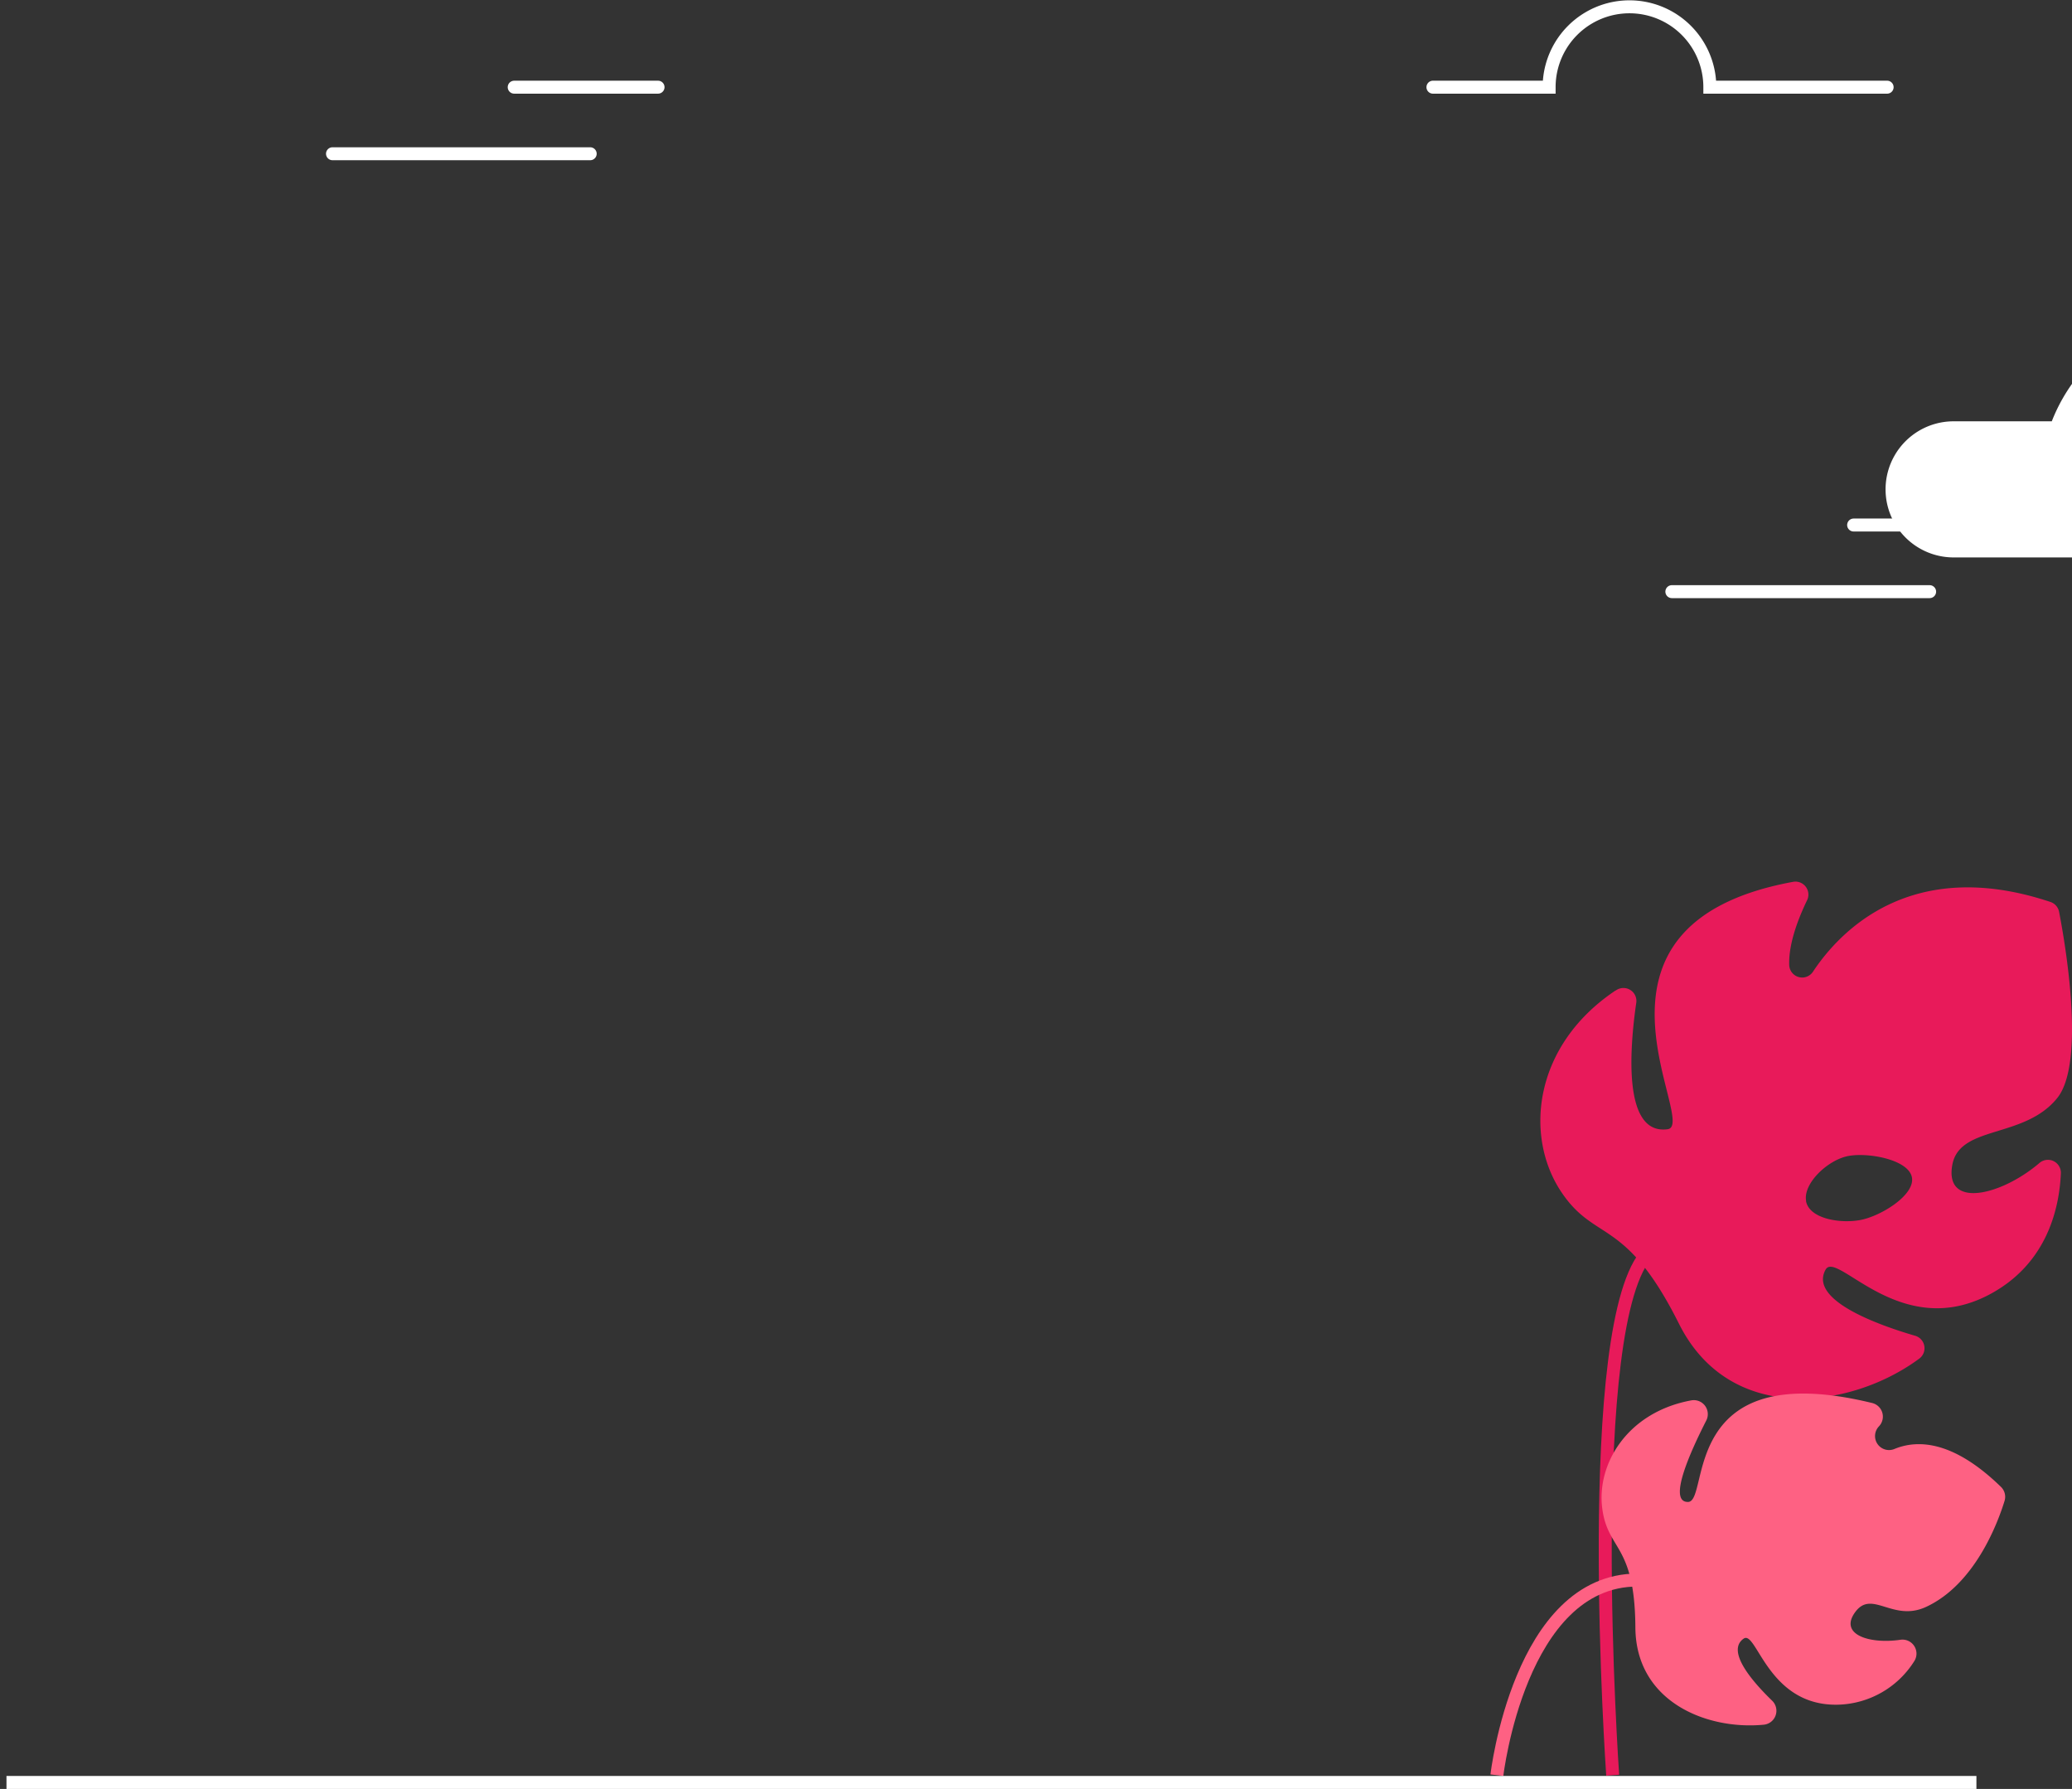<svg style="background-color: #000" xmlns="http://www.w3.org/2000/svg" xmlns:xlink="http://www.w3.org/1999/xlink" viewBox="0 0 319.75 276">
  <rect x="0" y="0" width="319.75" height="276" fill="#333333" stroke="none"/>
  <path d="M263.47,206.82a2,2,0,0,1,3.15,2c-1,7-2.07,20.33,4.85,19.4,4.94-.66-16.65-31.53,19.32-38.16a2,2,0,0,1,2.18,2.89c-1.32,2.74-2.83,6.61-2.73,9.9a2,2,0,0,0,3.71,1c4.1-6.15,15.1-17.86,36.59-10.7a2,2,0,0,1,1.35,1.54c0.93,4.8,4.13,23.24-.29,28.72-5.09,6.31-15,4.14-16.18,10.25-1.3,6.91,7.51,4.82,13.42-.22a2,2,0,0,1,3.32,1.64c-0.25,5.45-2.18,14-11.12,18.69-13.78,7.21-23.48-7-25.19-3.88-2.59,4.66,7.94,8.47,13.78,10.18a2,2,0,0,1,.61,3.59c-10.52,7.74-29.13,10.28-37-5.41-8.3-16.59-12.93-12.49-18.19-20.38-5.71-8.57-4.33-22.54,8.38-31.05m29.4,32.47c0.5,2.73,5.2,3.51,8.35,2.94s8.47-3.83,8-6.56-6.62-3.9-9.78-3.33-7.05,4.22-6.55,6.95" transform="translate(-14.13 -54)" fill="#e81a5a"/>
  <path d="M263,327.88s-4.91-70.27,5.54-80.72" transform="translate(-14.13 -54)" fill="none" stroke="#e81a5a" stroke-miterlimit="10" stroke-width="2"/>

  <g id="clouds" transform="translateX(200%)">
    <animate
      attributeType="CSS"
      attributeName="opacity"
      from="1"
      to="0"
      dur="0.5s"
      repeatCount="1"
      fill="freeze"
      begin="3s"
    />
    <line x1="51.31" y1="23.72" x2="91.08" y2="23.72" fill="none" stroke="#fff" stroke-linecap="round" stroke-miterlimit="10" stroke-width="2">
      <animateTransform
        attributeName="transform"
        type="translate"
        from="180 0"
        to="-40 0"
        dur="0.5s"
        repeatCount="1"
        fill="freeze"
      />
      <animateTransform
        attributeName="transform"
        type="translate"
        from="-40 0"
        to="-40 -50"
        dur="0.5s"
        repeatCount="1"
        fill="freeze"
        additive="sum"
        begin="3s"
      />
    </line>
    <path d="M85.22,67.45H57.86a12.4,12.4,0,1,0-24.8,0H15.13" transform="translate(206 -54)" fill="none" stroke="#fff" stroke-linecap="round" stroke-miterlimit="10" stroke-width="2">
      <animateTransform
        attributeName="transform"
        type="translate"
        from="206 -54"
        to="-14 -54"
        dur="0.5s"
        repeatCount="1"
        fill="freeze"
      />
      <animateTransform
        attributeName="transform"
        type="translate"
        from="-14 -54"
        to="-14 -64"
        dur="0.5s"
        repeatCount="1"
        fill="freeze"
        additive="sum"
        begin="3s"
      />
    </path>
    <line x1="79.35" y1="13.45" x2="101.55" y2="13.45" fill="none" stroke="#fff" stroke-linecap="round" stroke-miterlimit="10" stroke-width="2">
      <animateTransform
        attributeName="transform"
        type="translate"
        from="220 0"
        to="0 0"
        dur="0.5s"
        repeatCount="1"
        fill="freeze"
      />
      <animateTransform
        attributeName="transform"
        type="translate"
        from="-40 0"
        to="-40 -50"
        dur="0.5s"
        repeatCount="1"
        fill="freeze"
        additive="sum"
        begin="3s"
      />
    </line>
    <line x1="258" y1="91.28" x2="297.78" y2="91.28" fill="none" stroke="#fff" stroke-linecap="round" stroke-miterlimit="10" stroke-width="2">
      <animateTransform
        attributeName="transform"
        type="translate"
        from="220 0"
        to="0 0"
        dur="0.5s"
        repeatCount="1"
        fill="freeze"
      />
      <animateTransform
        attributeName="transform"
        type="translate"
        from="-40 0"
        to="-40 -50"
        dur="0.5s"
        repeatCount="1"
        fill="freeze"
        additive="sum"
        begin="3s"
      />
    </line>
    <line x1="286.05" y1="81" x2="308.25" y2="81" fill="none" stroke="#fff" stroke-linecap="round" stroke-miterlimit="10" stroke-width="2">
      <animateTransform
        attributeName="transform"
        type="translate"
        from="220 0"
        to="0 0"
        dur="0.5s"
        repeatCount="1"
        fill="freeze"
      />
      <animateTransform
        attributeName="transform"
        type="translate"
        from="-40 0"
        to="-40 -50"
        dur="0.5s"
        repeatCount="1"
        fill="freeze"
        additive="sum"
        begin="3s"
      />
    </line>
    <path d="M235.77,119H216.32a35.49,35.49,0,0,0-68-13.69A26.34,26.34,0,0,0,135.43,102a26.72,26.72,0,0,0-24.8,17H95.48a10.49,10.49,0,0,0,0,21h140.3a10.49,10.49,0,0,0,0-21" transform="translate(206 -54)" fill="#fff">
      <animateTransform
        attributeName="transform"
        type="translate"
        from="206 -54"
        to="-14 -54"
        dur="0.5s"
        repeatCount="1"
        fill="freeze"
      />
      <animateTransform
        attributeName="transform"
        type="translate"
        from="-14 -54"
        to="-14 -104"
        dur="0.5s"
        repeatCount="1"
        fill="freeze"
        additive="sum"
        begin="3s"
      />
    </path>
  </g>
  <g id="case" transform="scale(0.1) translate(-230 -275)">

    <animateTransform
      attributeName="transform"
      type="scale"
      values="0; 0.2; 0.4; 1"
      calcMode="paced"
      dur="3s"
      repeatCount="1"
      fill="freeze"
      begin="1s"
    />
    <animateTransform
      attributeName="transform"
      type="translate"
      from="-230 -275"
      to="-230 -275"
      dur="3s"
      repeatCount="1"
      fill="freeze"
      begin="1s"
      additive="sum"
    />
    <animateMotion
      dur="3s"
      begin="1s"
      path="M179,111c24.19-9.24,29.8-15.84,29.42-20.44C207.18,75.43,138.73,51.78,96,84c-2.93,2.21-31.66,24.52-29,54,3.54,39.18,59.83,61.15,75.7,67.35,53.65,20.94,94.43,8.79,101.78,27.18,2.89,7.25.78,19.69-21.48,42.47"
      fill="freeze"
    />
    <path d="M251.89,328.88a3.54,3.54,0,0,0,3.53-3.53v-5.07a3.53,3.53,0,1,0-7.06,0v5.07a3.55,3.55,0,0,0,3.53,3.53" transform="translate(0 -55)" fill="#a67ee5"/>
    <path d="M251.89,328.88a3.54,3.54,0,0,0,3.53-3.53v-5.07a3.53,3.53,0,1,0-7.06,0v5.07A3.55,3.55,0,0,0,251.89,328.88Z" transform="translate(0 -55)" fill="none" stroke="#fff" stroke-miterlimit="10" stroke-width="2"/>
    <path d="M176.35,328.88a3.54,3.54,0,0,0,3.53-3.53v-5.07a3.53,3.53,0,1,0-7.06,0v5.07a3.54,3.54,0,0,0,3.53,3.53" transform="translate(0 -55)" fill="#a67ee5"/>
    <path d="M176.35,328.88a3.54,3.54,0,0,0,3.53-3.53v-5.07a3.53,3.53,0,1,0-7.06,0v5.07A3.54,3.54,0,0,0,176.35,328.88Z" transform="translate(0 -55)" fill="none" stroke="#fff" stroke-miterlimit="10" stroke-width="2"/>
    <path d="M170.92,320.29h74.5a11.38,11.38,0,0,0,11.35-11.35V242.86a11.38,11.38,0,0,0-11.35-11.35h-74.5a11.38,11.38,0,0,0-11.35,11.35v66.08a11.38,11.38,0,0,0,11.35,11.35" transform="translate(0 -55)" fill="#a67ee5"/>
    <rect x="13.44" y="149.73" width="97.2" height="88.78" rx="11.35" ry="11.35" fill="none" stroke="#fff" stroke-miterlimit="10" stroke-width="2" transform="translate(146 27)"/>
    <path d="M199.26,219.15h32.4a4.09,4.09,0,0,1,4.08,4.08v16a1.19,1.19,0,0,1-1.19,1.19h-2.7a1.19,1.19,0,0,1-1.19-1.19V224.86a1.27,1.27,0,0,0-1.27-1.27H201.53a1.27,1.27,0,0,0-1.27,1.27v14.38a1.19,1.19,0,0,1-1.19,1.19h-2.7a1.19,1.19,0,0,1-1.19-1.19v-16a4.1,4.1,0,0,1,4.09-4.08" transform="translate(0 -55)" fill="#a67ee5"/>
    <path d="M199.26,219.15h32.4a4.09,4.09,0,0,1,4.08,4.08v16a1.19,1.19,0,0,1-1.19,1.19h-2.7a1.19,1.19,0,0,1-1.19-1.19V224.86a1.27,1.27,0,0,0-1.27-1.27H201.53a1.27,1.27,0,0,0-1.27,1.27v14.38a1.19,1.19,0,0,1-1.19,1.19h-2.7a1.19,1.19,0,0,1-1.19-1.19v-16A4.1,4.1,0,0,1,199.26,219.15Z" transform="translate(0 -55)" fill="none" stroke="#fff" stroke-miterlimit="10" stroke-width="2"/>
    <path d="M185.34,320.29h74.5a11.38,11.38,0,0,0,11.35-11.35V242.86a11.38,11.38,0,0,0-11.35-11.35h-74.5A11.38,11.38,0,0,0,174,242.86v66.08a11.39,11.39,0,0,0,11.35,11.35" transform="translate(0 -55)" fill="#a67ee5"/>
    <path d="M185.34,320.29h74.5a11.38,11.38,0,0,0,11.35-11.35V242.86a11.38,11.38,0,0,0-11.35-11.35h-74.5A11.38,11.38,0,0,0,174,242.86v66.08A11.39,11.39,0,0,0,185.34,320.29Z" transform="translate(0 -55)" fill="none" stroke="#fff" stroke-miterlimit="10" stroke-width="2"/>
    <line x1="108.1" y1="170.64" x2="44.84" y2="170.64" fill="none" stroke="#fff" stroke-linecap="round" stroke-miterlimit="10" stroke-width="2" transform="translate(146 27)"/>
    <line x1="108.1" y1="194.12" x2="44.84" y2="194.12" fill="none" stroke="#fff" stroke-linecap="round" stroke-miterlimit="10" stroke-width="2" transform="translate(146 27)"/>
    <line x1="108.1" y1="217.59" x2="44.84" y2="217.59" fill="none" stroke="#fff" stroke-linecap="round" stroke-miterlimit="10" stroke-width="2" transform="translate(146 27)"/>
    <path d="M168.12,253.68h0.67v44.46h-0.67a3.53,3.53,0,0,1-3.52-3.51V257.2a3.52,3.52,0,0,1,3.52-3.52" transform="translate(0 -55)" fill="#a67ee5"/>
    <path d="M168.12,253.68h0.67v44.46h-0.67a3.53,3.53,0,0,1-3.52-3.51V257.2A3.52,3.52,0,0,1,168.12,253.68Z" transform="translate(0 -55)" fill="none" stroke="#fff" stroke-miterlimit="10" stroke-width="2"/>
    <line x1="69.34" y1="137.08" x2="13.75" y2="57.25" fill="none" stroke="#fff" stroke-linecap="round" stroke-linejoin="round" stroke-width="2" transform="translate(146 27)"/>
    <line x1="69.34" y1="137.08" x2="50.8" y2="57.25" fill="none" stroke="#fff" stroke-linecap="round" stroke-linejoin="round" stroke-width="2" transform="translate(146 27)"/>
    <line x1="87.86" y1="57.25" x2="69.34" y2="137.08" fill="none" stroke="#fff" stroke-linecap="round" stroke-linejoin="round" stroke-width="2" transform="translate(146 27)"/>
    <line x1="124.92" y1="57.25" x2="69.34" y2="137.08" fill="none" stroke="#fff" stroke-linecap="round" stroke-linejoin="round" stroke-width="2" transform="translate(146 27)"/>
    <path d="M215.46,83.44A55.58,55.58,0,0,1,271,139c0-6.76-8.3-12.25-18.53-12.25s-18.31,5.35-18.52,12c0,0.08,0,.17,0,0.26,0-6.76-8.3-12.25-18.53-12.25s-18.54,5.49-18.54,12.25c0-.09,0-0.17,0-0.26-0.22-6.64-8.42-12-18.52-12s-18.52,5.49-18.52,12.25a55.58,55.58,0,0,1,55.59-55.59m0-1.66A57.31,57.31,0,0,0,158.22,139a1.66,1.66,0,1,0,3.32,0c0-5.84,7.57-10.59,16.87-10.59,9.11,0,16.68,4.66,16.86,10.38V139a1.66,1.66,0,0,0,3.32,0c0-5.84,7.57-10.59,16.87-10.59s16.87,4.75,16.87,10.59a1.66,1.66,0,0,0,3.32,0v-0.21c0.18-5.73,7.74-10.39,16.86-10.39,9.3,0,16.87,4.75,16.87,10.59a1.66,1.66,0,1,0,3.32,0,57.3,57.3,0,0,0-57.23-57.25" transform="translate(0 -55)" fill="#fff"/>
    <path d="M215.46,83.44c9.92,0,18,20.9,18.54,55.33,0.21-6.65,8.41-12,18.52-12S271,132.27,271,139a55.59,55.59,0,0,0-55.59-55.59" transform="translate(0 -55)" fill="#e81a5a"/>
    <path d="M215.45,83.44A55.58,55.58,0,0,0,159.87,139c0-6.76,8.3-12.25,18.52-12.25s18.3,5.35,18.52,12c0.52-34.43,8.61-55.32,18.53-55.32" transform="translate(0 -55)" fill="#fe6183"/>
    <path d="M215.46,83.44c-9.93,0-18,20.9-18.54,55.32,0,0.09,0,.17,0,0.26,0-6.76,8.3-12.25,18.53-12.25S234,132.27,234,139c0-.09,0-0.17,0-0.26-0.51-34.43-8.6-55.33-18.52-55.33" transform="translate(0 -55)" fill="#f7396b"/>
  </g>

  <path d="M322.92,283.4a2.14,2.14,0,0,1,.55,2.17c-1.06,3.43-4.58,12.85-12.1,16.34-5.13,2.38-8.33-2.7-10.92.77s2.1,5,6.92,4.31a2.16,2.16,0,0,1,2.14,3.34A14.34,14.34,0,0,1,297.78,317c-10.84.27-12.55-11.58-14.57-10.19-2.72,1.89,1.27,6.55,4.39,9.57a2.16,2.16,0,0,1-1.3,3.71c-8.76.84-19.72-3.51-19.8-15-0.08-12.94-4.25-11.8-5.11-18.35-0.91-6.88,3.88-14.88,13.74-16.69a2.16,2.16,0,0,1,2.31,3.11c-2.41,4.73-6,12.6-2.82,12.56,3.46,0-1.58-22.58,28.43-15.26a2.16,2.16,0,0,1,1.09,3.54l-0.1.11a2.16,2.16,0,0,0,2.41,3.45c3.66-1.52,9.16-1.27,16.47,5.84" transform="translate(-14.13 -54)" fill="#fe6183"/>
  <path d="M245.13,327.88s3.48-30.11,21.7-30.11" transform="translate(-14.13 -54)" fill="none" stroke="#fe6183" stroke-miterlimit="10" stroke-width="2"/>

  <line x1="1" y1="275" x2="305" y2="275" fill="none" stroke="#fff" stroke-width="2">
    <animate
      attributeName="x1"
      from="1"
      to="138"
      dur="0.25s"
      fill="freeze"
      begin="0.25s"
    />
    <animate
      attributeName="x2"
      from="137"
      to="305"
      dur="0.25s"
      fill="freeze"
    />
  </line>
</svg>

